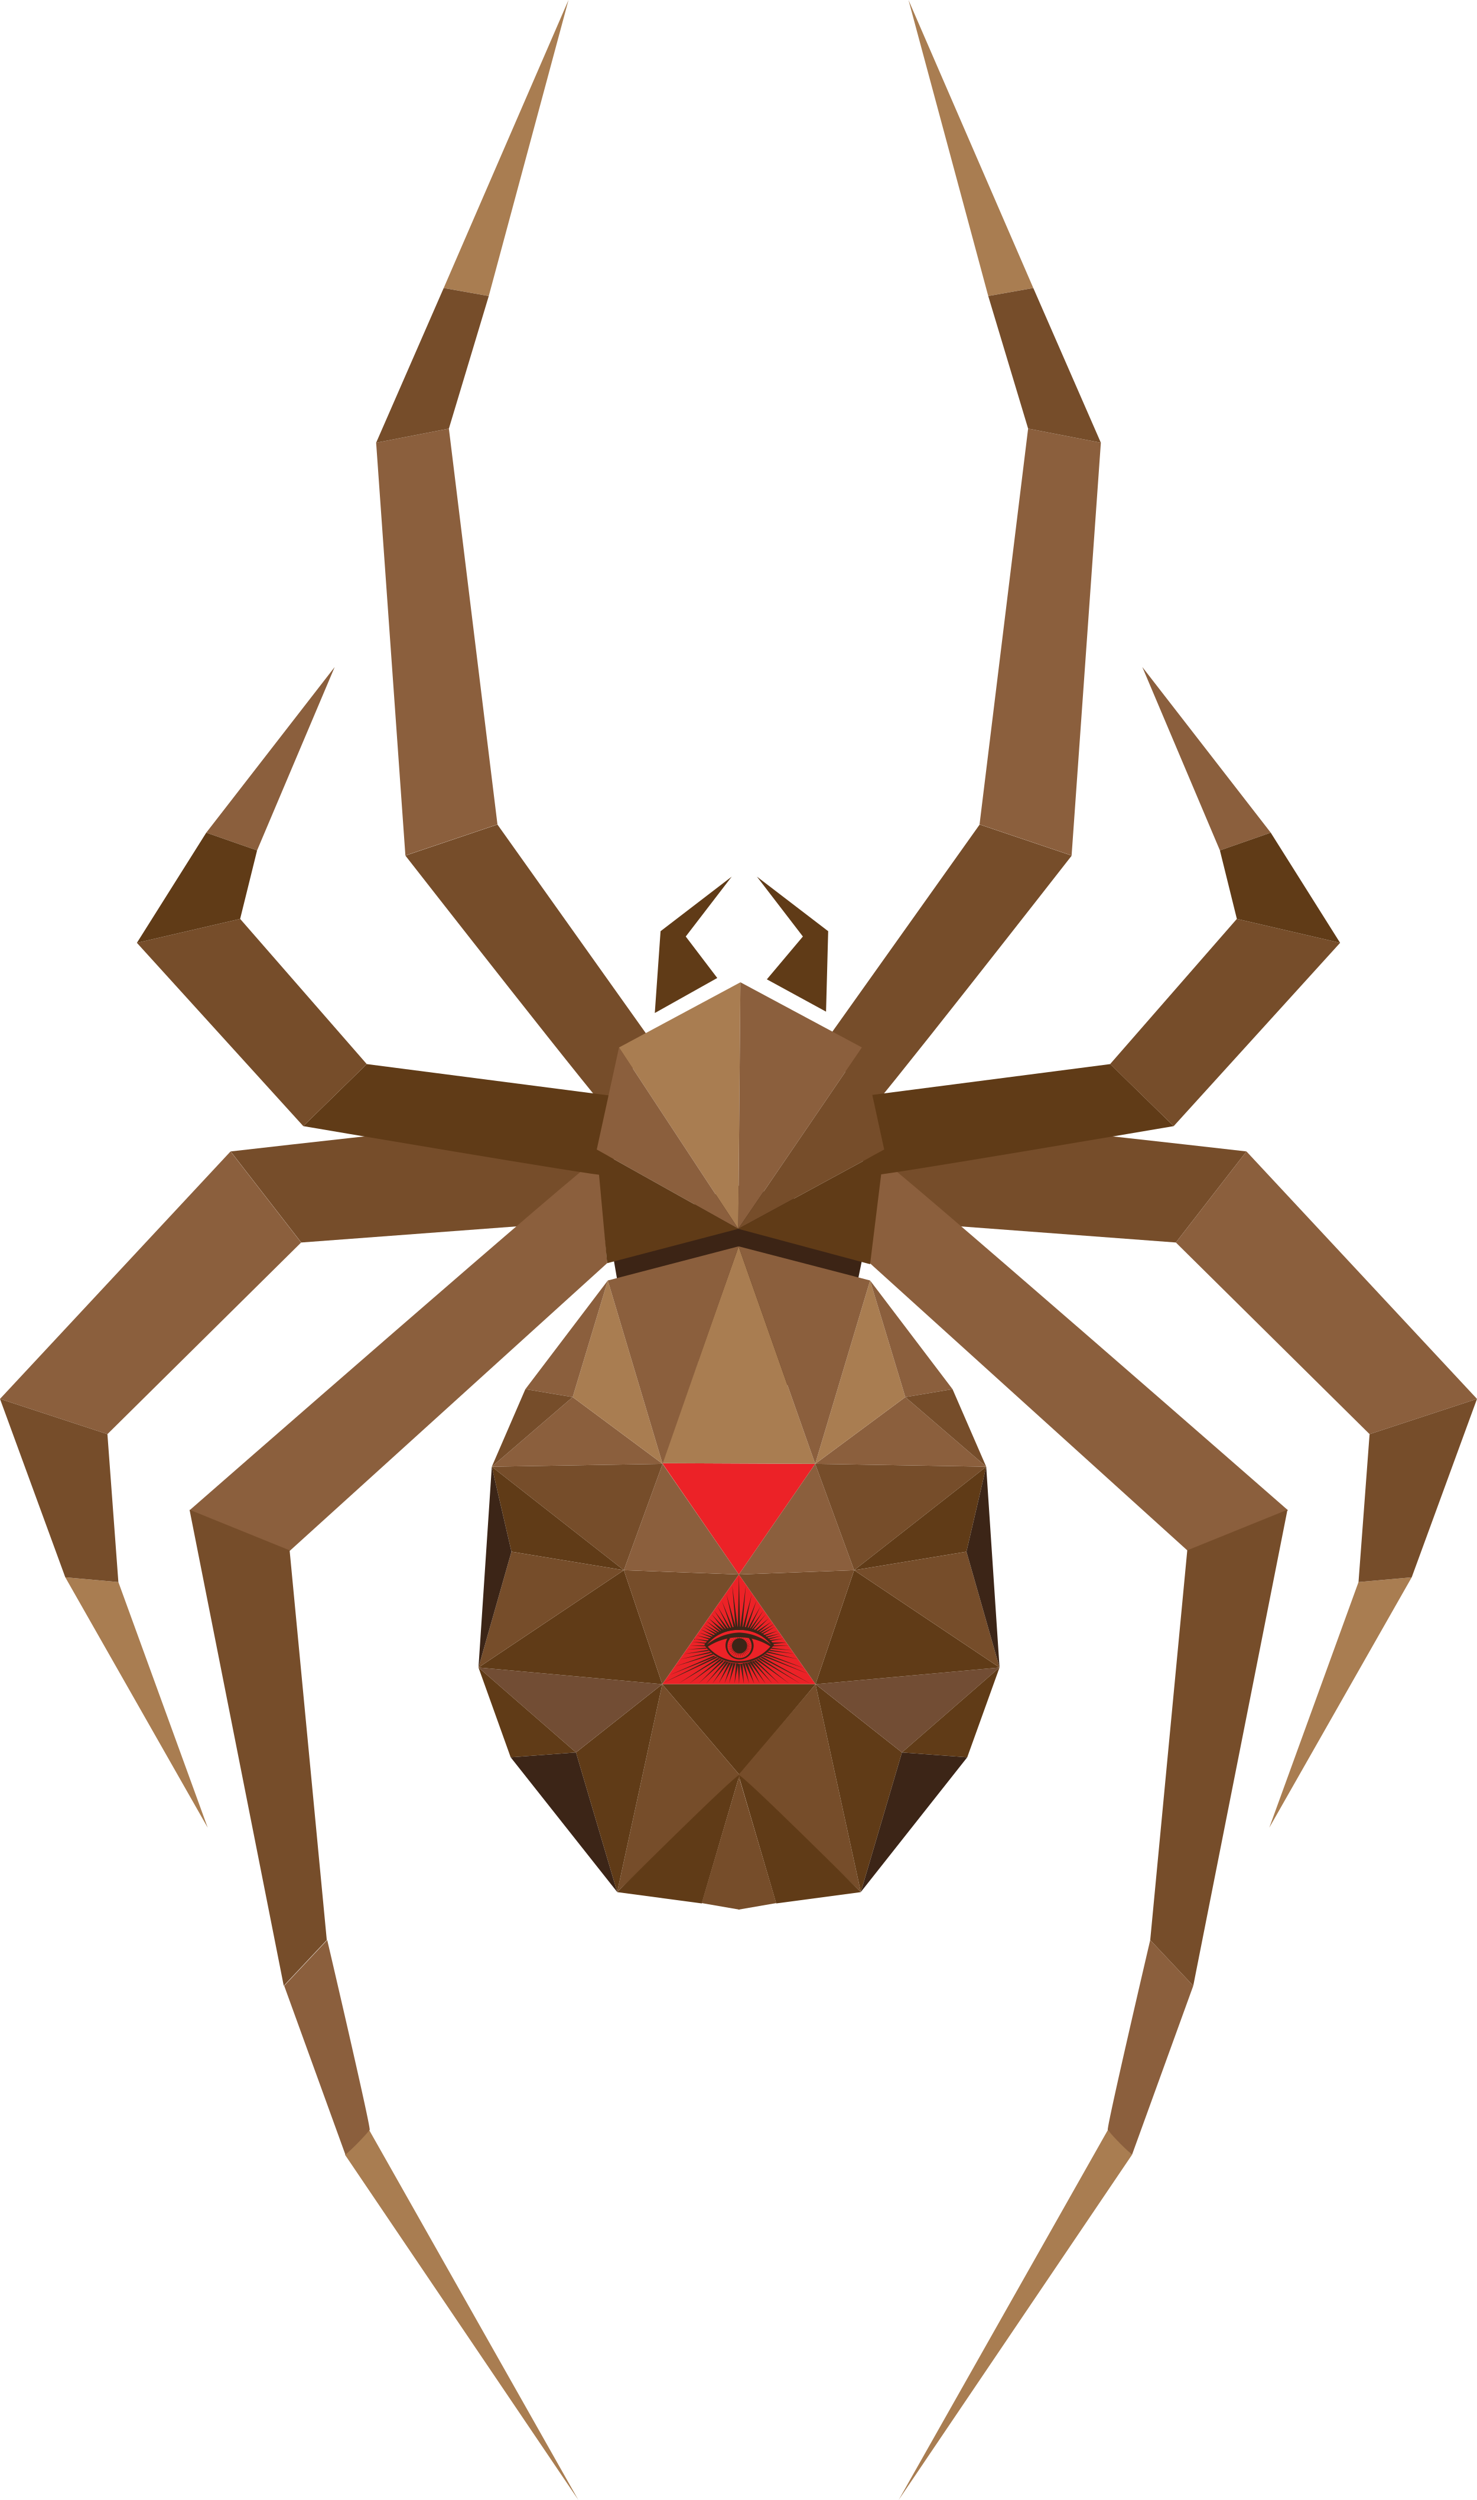 <svg id="Layer_1" data-name="Layer 1" xmlns="http://www.w3.org/2000/svg" viewBox="0 0 130.76 221.24"><defs><style>.cls-1{fill:#764d2a;}.cls-2{fill:#8b5f3d;}.cls-3{fill:#a97d51;}.cls-4{fill:#603b17;}.cls-5{fill:#3c2415;}.cls-6{fill:#ec2227;}.cls-7{fill:#724d34;}.cls-8{fill:#3c2517;}</style></defs><title>cybor_spider_eye</title><path class="cls-1" d="M407.87,282.61l28.07,2.1,6.25-8.06s-33.64-3.86-33.64-3.39S407.87,282.61,407.87,282.61Z" transform="translate(-331.84 -174.75)"/><polygon class="cls-2" points="104.1 109.96 121.25 126.92 130.76 123.8 110.35 101.9 104.1 109.96"/><polygon class="cls-3" points="124.98 139.59 112.37 161.75 120.27 140.01 124.98 139.59"/><path class="cls-1" d="M405.31,266.36l13.26-18.64,8.15,2.75s-18.43,23.61-18.43,23.15S405.31,266.36,405.31,266.36Z" transform="translate(-331.84 -174.75)"/><polygon class="cls-2" points="86.72 72.96 91.02 37.93 97.46 39.18 94.87 75.71 86.72 72.96"/><polygon class="cls-3" points="91.48 25.49 80.43 0 87.49 26.2 91.48 25.49"/><path class="cls-2" d="M408.85,286.54,437,312l8.87-3.59s-36.28-31.72-36.28-31.25S408.85,286.54,408.85,286.54Z" transform="translate(-331.84 -174.75)"/><polygon class="cls-1" points="105.11 137.2 101.83 171.69 105.64 175.74 113.98 133.61 105.11 137.2"/><polygon class="cls-3" points="100.22 190.69 79.56 221.24 98.08 188.5 100.22 190.69"/><path class="cls-4" d="M407.73,271.82l22.4-2.9,5.62,5.49s-26.62,4.53-26.62,4.34Z" transform="translate(-331.84 -174.75)"/><polygon class="cls-1" points="98.28 94.17 109.5 81.32 118.64 83.44 103.91 99.66 98.28 94.17"/><polygon class="cls-2" points="112.5 73.69 101.13 59.03 108 75.26 112.5 73.69"/><polygon class="cls-1" points="91.48 25.49 97.46 39.18 91.02 37.93 87.49 26.2 91.48 25.49"/><polygon class="cls-4" points="108 75.26 109.5 81.32 118.64 83.44 112.5 73.69 108 75.26"/><polygon class="cls-1" points="121.25 126.92 120.27 140.01 124.98 139.59 130.76 123.8 121.25 126.92"/><path class="cls-2" d="M437.48,350.49l-5.42,14.95a21.39,21.39,0,0,1-2.15-2.19c-.1-.31,3.76-16.81,3.76-16.81Z" transform="translate(-331.84 -174.75)"/><path class="cls-1" d="M386.58,282.61l-28.07,2.1-6.25-8.06s33.64-3.86,33.64-3.39S386.58,282.61,386.58,282.61Z" transform="translate(-331.84 -174.75)"/><polygon class="cls-2" points="26.66 109.96 9.51 126.92 0 123.8 20.41 101.9 26.66 109.96"/><polygon class="cls-3" points="5.78 139.59 18.39 161.75 10.48 140.01 5.78 139.59"/><path class="cls-1" d="M389.14,266.36l-13.26-18.64-8.15,2.75s18.43,23.61,18.43,23.15S389.14,266.36,389.14,266.36Z" transform="translate(-331.84 -174.75)"/><polygon class="cls-2" points="44.04 72.96 39.74 37.93 33.3 39.18 35.89 75.71 44.04 72.96"/><polygon class="cls-3" points="39.28 25.49 50.33 0 43.27 26.2 39.28 25.49"/><path class="cls-2" d="M385.59,286.54,357.49,312l-8.87-3.59s36.28-31.72,36.28-31.25S385.59,286.54,385.59,286.54Z" transform="translate(-331.84 -174.75)"/><polygon class="cls-1" points="25.64 137.2 28.93 171.69 25.12 175.74 16.78 133.61 25.64 137.2"/><polygon class="cls-3" points="30.54 190.69 51.2 221.24 32.68 188.5 30.54 190.69"/><path class="cls-4" d="M386.71,271.82l-22.4-2.9-5.62,5.49s26.62,4.53,26.62,4.34Z" transform="translate(-331.84 -174.75)"/><polygon class="cls-1" points="32.47 94.17 21.26 81.32 12.12 83.44 26.85 99.66 32.47 94.17"/><polygon class="cls-2" points="18.26 73.69 29.63 59.03 22.76 75.26 18.26 73.69"/><polygon class="cls-1" points="39.28 25.49 33.3 39.18 39.74 37.93 43.27 26.2 39.28 25.49"/><polygon class="cls-4" points="22.76 75.26 21.26 81.32 12.12 83.44 18.26 73.69 22.76 75.26"/><polygon class="cls-1" points="9.51 126.92 10.48 140.01 5.78 139.59 0 123.8 9.51 126.92"/><path class="cls-2" d="M357,350.49l5.42,14.95a21.39,21.39,0,0,0,2.15-2.19c.1-.31-3.76-16.81-3.76-16.81Z" transform="translate(-331.84 -174.75)"/><path class="cls-5" d="M387.43,293.54l-1.5-8.73,11-5.19,12,2.82s-3.17,16-3.63,15.87S387.43,293.54,387.43,293.54Z" transform="translate(-331.84 -174.75)"/><polygon class="cls-6" points="58.63 129.49 65.41 139.34 72.17 129.55 58.63 129.49"/><polygon class="cls-6" points="72.2 149.05 65.41 139.34 58.63 149.05 72.2 149.05"/><polygon class="cls-3" points="58.63 129.49 72.17 129.55 65.39 110.3 58.63 129.49"/><polygon class="cls-4" points="58.63 149.05 72.2 149.05 65.47 157.08 58.63 149.05"/><polygon class="cls-3" points="65.36 108.75 65.55 86.93 54.8 92.7 65.36 108.75"/><polygon class="cls-2" points="54.8 92.7 52.83 101.74 65.36 108.75 54.8 92.7"/><polygon class="cls-4" points="52.83 101.74 65.36 108.75 53.75 111.79 52.83 101.74"/><polygon class="cls-2" points="65.36 108.75 65.55 86.93 76.31 92.7 65.36 108.75"/><polygon class="cls-1" points="76.31 92.7 78.28 101.74 65.36 108.75 76.31 92.7"/><polygon class="cls-4" points="78.28 101.74 65.36 108.75 77.03 111.88 78.28 101.74"/><polygon class="cls-4" points="63.5 86.55 60.71 82.88 64.78 77.58 58.48 82.41 57.97 89.65 63.5 86.55"/><polygon class="cls-4" points="67.89 86.67 71.08 82.88 67.01 77.58 73.32 82.41 73.13 89.53 67.89 86.67"/><polygon class="cls-1" points="72.2 149.05 65.37 157.08 76.21 167.44 72.2 149.05"/><polygon class="cls-4" points="72.2 149.05 76.21 167.44 79.85 155.09 72.2 149.05"/><polygon class="cls-7" points="72.2 149.05 79.85 155.09 88.49 147.57 72.2 149.05"/><polygon class="cls-4" points="88.49 147.57 72.2 149.05 75.62 138.96 88.49 147.57"/><polygon class="cls-1" points="75.62 138.96 72.2 149.05 65.41 139.34 75.62 138.96"/><polygon class="cls-2" points="75.62 138.96 65.41 139.34 72.17 129.55 75.62 138.96"/><polygon class="cls-1" points="72.17 129.55 75.62 138.96 87.31 129.8 72.17 129.55"/><polygon class="cls-2" points="72.17 129.55 87.31 129.8 80.15 123.64 72.17 129.55"/><polygon class="cls-3" points="72.17 129.55 80.15 123.64 77.03 113.32 72.17 129.55"/><polygon class="cls-2" points="77.03 113.32 65.39 110.3 72.17 129.55 77.03 113.32"/><polygon class="cls-4" points="75.62 138.96 87.31 129.8 85.56 137.32 75.62 138.96"/><polygon class="cls-1" points="75.62 138.96 88.49 147.57 85.56 137.32 75.62 138.96"/><polygon class="cls-8" points="85.56 137.32 87.31 129.8 88.49 147.57 85.56 137.32"/><polygon class="cls-4" points="79.85 155.09 88.49 147.57 85.63 155.52 79.85 155.09"/><polygon class="cls-8" points="79.85 155.09 85.63 155.52 76.21 167.44 79.85 155.09"/><polygon class="cls-2" points="77.03 113.32 80.15 123.64 84.33 122.94 77.03 113.32"/><polygon class="cls-1" points="84.33 122.94 87.31 129.8 80.15 123.64 84.33 122.94"/><path class="cls-4" d="M397.22,331.83c.3-.12,10.83,10.37,10.83,10.37l-7.49,1Z" transform="translate(-331.84 -174.75)"/><polygon class="cls-1" points="65.37 157.08 65.37 169 68.72 168.42 65.37 157.08"/><polygon class="cls-1" points="58.63 149.05 65.47 157.08 54.64 167.44 58.63 149.05"/><polygon class="cls-4" points="58.63 149.05 54.64 167.44 50.99 155.09 58.63 149.05"/><polygon class="cls-7" points="58.63 149.05 50.99 155.09 42.36 147.57 58.63 149.05"/><polygon class="cls-4" points="42.36 147.57 58.63 149.05 55.23 138.96 42.36 147.57"/><polygon class="cls-1" points="55.23 138.96 58.63 149.05 65.41 139.34 55.23 138.96"/><polygon class="cls-2" points="55.23 138.96 65.41 139.34 58.66 129.55 55.23 138.96"/><polygon class="cls-1" points="58.66 129.55 55.23 138.96 43.54 129.8 58.66 129.55"/><polygon class="cls-2" points="58.66 129.55 43.54 129.8 50.7 123.64 58.66 129.55"/><polygon class="cls-3" points="58.66 129.55 50.7 123.64 53.81 113.32 58.66 129.55"/><polygon class="cls-2" points="53.81 113.32 65.39 110.3 58.66 129.55 53.81 113.32"/><polygon class="cls-4" points="55.23 138.96 43.54 129.8 45.28 137.32 55.23 138.96"/><polygon class="cls-1" points="55.23 138.96 42.36 147.57 45.28 137.32 55.23 138.96"/><polygon class="cls-8" points="45.28 137.32 43.54 129.8 42.36 147.57 45.28 137.32"/><polygon class="cls-4" points="50.99 155.09 42.36 147.57 45.21 155.52 50.99 155.09"/><polygon class="cls-8" points="50.99 155.09 45.21 155.52 54.64 167.44 50.99 155.09"/><polygon class="cls-2" points="53.81 113.32 50.7 123.64 46.51 122.94 53.81 113.32"/><polygon class="cls-1" points="46.51 122.94 43.54 129.8 50.7 123.64 46.51 122.94"/><path class="cls-4" d="M397.31,331.83c-.3-.12-10.83,10.37-10.83,10.37l7.49,1Z" transform="translate(-331.84 -174.75)"/><polygon class="cls-1" points="65.47 157.08 65.47 169 62.12 168.42 65.47 157.08"/><circle class="cls-8" cx="65.47" cy="145.65" r="0.67"/><polygon class="cls-8" points="65.47 144.78 65.51 145.43 65.68 144.8 65.57 145.44 65.87 144.85 65.64 145.46 66.05 144.93 65.69 145.49 66.21 145.05 65.74 145.54 66.35 145.19 65.78 145.59 66.45 145.35 65.81 145.64 66.52 145.52 65.83 145.7 66.55 145.7 65.83 145.76 66.54 145.89 65.82 145.82 66.49 146.06 65.8 145.88 66.4 146.23 65.77 145.94 66.28 146.38 65.72 145.98 66.14 146.51 65.67 146.02 65.97 146.61 65.61 146.05 65.78 146.68 65.54 146.06 65.58 146.71 65.47 146.07 65.37 146.71 65.41 146.06 65.17 146.68 65.34 146.05 64.98 146.61 65.28 146.02 64.81 146.51 65.23 145.98 64.66 146.38 65.18 145.94 64.54 146.23 65.15 145.88 64.46 146.06 65.13 145.82 64.41 145.89 65.12 145.76 64.4 145.7 65.12 145.7 64.43 145.52 65.14 145.64 64.5 145.35 65.16 145.59 64.6 145.19 65.2 145.54 64.73 145.05 65.25 145.49 64.89 144.93 65.31 145.46 65.07 144.85 65.37 145.44 65.27 144.8 65.44 145.43 65.47 144.78"/><path class="cls-8" d="M397.27,319a3.5,3.5,0,0,1,2.87,1.33,3.61,3.61,0,0,1-5.75,0,3.53,3.53,0,0,1,2.88-1.33m0-.28a3.76,3.76,0,0,0-3,1.5l-.08.11.08.11a3.78,3.78,0,0,0,6,0l.08-.11-.08-.11a3.76,3.76,0,0,0-3-1.5Z" transform="translate(-331.84 -174.75)"/><path class="cls-8" d="M397.27,319a3.5,3.5,0,0,1,2.87,1.33,4.75,4.75,0,0,0-2.86-1.1,4.85,4.85,0,0,0-2.89,1.1,3.53,3.53,0,0,1,2.88-1.33m0-.28a3.76,3.76,0,0,0-3,1.5.18.18,0,0,0,.25.25,5.06,5.06,0,0,1,5.53,0,.18.18,0,0,0,.25-.25,3.76,3.76,0,0,0-3-1.5Z" transform="translate(-331.84 -174.75)"/><path class="cls-8" d="M396.83,318.86H397l-.84-3,.65,3Z" transform="translate(-331.84 -174.75)"/><path class="cls-8" d="M397.16,318.84l-.49-3.74.29,3.75Z" transform="translate(-331.84 -174.75)"/><path class="cls-8" d="M396.75,318.87l-1-2.43.84,2.46Z" transform="translate(-331.84 -174.75)"/><path class="cls-8" d="M398,318.9l.81-2.49-1,2.47Z" transform="translate(-331.84 -174.75)"/><path class="cls-8" d="M397.76,318.87l.63-3-.82,3Z" transform="translate(-331.84 -174.75)"/><path class="cls-8" d="M397.26,318.83h.1l-.1-4.61-.1,4.61Z" transform="translate(-331.84 -174.75)"/><path class="cls-8" d="M397.56,318.86l.31-3.77-.5,3.75Z" transform="translate(-331.84 -174.75)"/><path class="cls-8" d="M396.55,318.91l-1.18-2,1,2Z" transform="translate(-331.84 -174.75)"/><path class="cls-8" d="M391.09,323l4.07-1.63-.12-.09Z" transform="translate(-331.84 -174.75)"/><path class="cls-8" d="M395,319.57l.12-.09-1.25-.54Z" transform="translate(-331.84 -174.75)"/><path class="cls-8" d="M395.36,321.44l-.14-.08-4.66,2.32Z" transform="translate(-331.84 -174.75)"/><path class="cls-8" d="M395.75,319.15l-1.34-.91,1.18,1Z" transform="translate(-331.84 -174.75)"/><path class="cls-8" d="M395.22,319.44l.13-.09-1.27-.64Z" transform="translate(-331.84 -174.75)"/><path class="cls-8" d="M395.4,319.33l.15-.08-1.31-.74h0Z" transform="translate(-331.84 -174.75)"/><path class="cls-8" d="M396,319.07,394.62,318l1.16,1.18Z" transform="translate(-331.84 -174.75)"/><path class="cls-8" d="M396.35,318.95l-1.26-1.64,1.08,1.7Z" transform="translate(-331.84 -174.75)"/><path class="cls-8" d="M396.15,319l-1.3-1.38,1.12,1.44Z" transform="translate(-331.84 -174.75)"/><polygon class="cls-8" points="69.83 145.64 68.44 145.61 68.47 145.65 68.44 145.69 69.83 145.64"/><path class="cls-8" d="M400,320l1.22-.24-1.3.15Z" transform="translate(-331.84 -174.75)"/><path class="cls-8" d="M399.49,321.23l-.12.09,4,1.56Z" transform="translate(-331.84 -174.75)"/><path class="cls-8" d="M400.29,320.24l1.15-.13-1.35,0S400.15,320.2,400.29,320.24Z" transform="translate(-331.84 -174.75)"/><path class="cls-8" d="M399.36,319.48l.12.09,1.2-.49Z" transform="translate(-331.84 -174.75)"/><path class="cls-8" d="M400.45,318.71l-1.28.65.12.07h0Z" transform="translate(-331.84 -174.75)"/><path class="cls-8" d="M399.31,321.36l-.14.08,4.42,2.31Z" transform="translate(-331.84 -174.75)"/><path class="cls-8" d="M398.35,319l1.07-1.71L398.17,319Z" transform="translate(-331.84 -174.75)"/><path class="cls-8" d="M398.53,319h0l1.11-1.39L398.37,319Z" transform="translate(-331.84 -174.75)"/><path class="cls-8" d="M398.16,319l1-2.08-1.14,2Z" transform="translate(-331.84 -174.75)"/><path class="cls-8" d="M398.74,319.14l1.14-1.17-1.3,1.1Z" transform="translate(-331.84 -174.75)"/><path class="cls-8" d="M398.9,319.28l1.21-1-1.33.88C398.83,319.18,398.88,319.2,398.9,319.28Z" transform="translate(-331.84 -174.75)"/><path class="cls-8" d="M399.54,319.62l.11.09,1.24-.4Z" transform="translate(-331.84 -174.75)"/><path class="cls-8" d="M399.84,319.86l1.18-.35-1.28.26Z" transform="translate(-331.84 -174.75)"/><path class="cls-8" d="M399.12,319.33l1.26-.87-.11.06-1.29.73Z" transform="translate(-331.84 -174.75)"/><path class="cls-8" d="M397.26,322h-.1l.11,1.77.09-1.77Z" transform="translate(-331.84 -174.75)"/><path class="cls-8" d="M398,321.89l1.11,1.85-.92-1.89Z" transform="translate(-331.84 -174.75)"/><path class="cls-8" d="M398.38,321.79l1.83,1.94-1.65-2Z" transform="translate(-331.84 -174.75)"/><path class="cls-8" d="M397.77,321.93l.84,1.82L398,321.9Z" transform="translate(-331.84 -174.75)"/><path class="cls-8" d="M396.76,321.93l-.37,1.79.57-1.77Z" transform="translate(-331.84 -174.75)"/><path class="cls-8" d="M397,321.95l-.13,1.77.33-1.76Z" transform="translate(-331.84 -174.75)"/><path class="cls-8" d="M397.37,322l.33,1.77-.13-1.78Z" transform="translate(-331.84 -174.75)"/><path class="cls-8" d="M397.57,321.95l.59,1.78-.4-1.8Z" transform="translate(-331.84 -174.75)"/><path class="cls-8" d="M398.18,321.85l1.44,1.9-1.26-2Z" transform="translate(-331.84 -174.75)"/><path class="cls-8" d="M394.89,319.67l.08-.06-1.22-.37,1.11.46Z" transform="translate(-331.84 -174.75)"/><path class="cls-8" d="M400.1,320.66l1.82.14-1.75-.22Z" transform="translate(-331.84 -174.75)"/><path class="cls-8" d="M398.58,321.73l2.23,2-2.07-2.07Z" transform="translate(-331.84 -174.75)"/><path class="cls-8" d="M399.74,321l2.78.6-2.68-.69Z" transform="translate(-331.84 -174.75)"/><path class="cls-8" d="M398.78,321.64l2.93,2.1-2.77-2.17Z" transform="translate(-331.84 -174.75)"/><path class="cls-8" d="M399.55,321.18l3.54,1.23-3.43-1.32Z" transform="translate(-331.84 -174.75)"/><path class="cls-8" d="M399.12,321.47l-.14.08,3.7,2.19h0Z" transform="translate(-331.84 -174.75)"/><path class="cls-8" d="M399.93,320.85l2.24.26-2.16-.35Z" transform="translate(-331.84 -174.75)"/><path class="cls-8" d="M394.35,320.57l-1.68.16,1.75-.08Z" transform="translate(-331.84 -174.75)"/><path class="cls-8" d="M394.69,320.94l-2.62.65,2.72-.56Z" transform="translate(-331.84 -174.75)"/><polygon class="cls-8" points="62.37 145.65 62.4 145.61 61.09 145.64 62.4 145.69 62.37 145.65"/><path class="cls-8" d="M394.52,320.76l-2.15.37,2.23-.28Z" transform="translate(-331.84 -174.75)"/><path class="cls-8" d="M396.56,321.9l-.58,1.82.77-1.79Z" transform="translate(-331.84 -174.75)"/><path class="cls-8" d="M394.78,319.77l-1.24-.29,1.14.38Z" transform="translate(-331.84 -174.75)"/><path class="cls-8" d="M394.6,319.94l-1.28-.15,1.19.24Z" transform="translate(-331.84 -174.75)"/><path class="cls-8" d="M394.42,320.14l-1.3-.09,1.23.17Z" transform="translate(-331.84 -174.75)"/><path class="cls-8" d="M396.17,321.8l-1.25,1.93,1.43-1.88Z" transform="translate(-331.84 -174.75)"/><path class="cls-8" d="M395,321.18l-.11-.09-3.29,1.14Z" transform="translate(-331.84 -174.75)"/><path class="cls-8" d="M396,321.74l-1.65,2,1.82-1.95Z" transform="translate(-331.84 -174.75)"/><path class="cls-8" d="M396.36,321.86l-.89,1.86,1.08-1.82Z" transform="translate(-331.84 -174.75)"/><path class="cls-8" d="M395.78,321.66l-2.08,2.06,2.24-2Z" transform="translate(-331.84 -174.75)"/><path class="cls-8" d="M395.41,321.47l-3.48,2.25h0l3.63-2.18Z" transform="translate(-331.84 -174.75)"/><path class="cls-8" d="M395.59,321.57l-2.73,2.17,2.89-2.1Z" transform="translate(-331.84 -174.75)"/><path class="cls-8" d="M398.36,319.73l-.23,0a1.07,1.07,0,1,1-1.64,0l-.24,0a1.23,1.23,0,0,0-.18.64,1.24,1.24,0,0,0,2.49,0A1.23,1.23,0,0,0,398.36,319.73Z" transform="translate(-331.84 -174.75)"/></svg>
